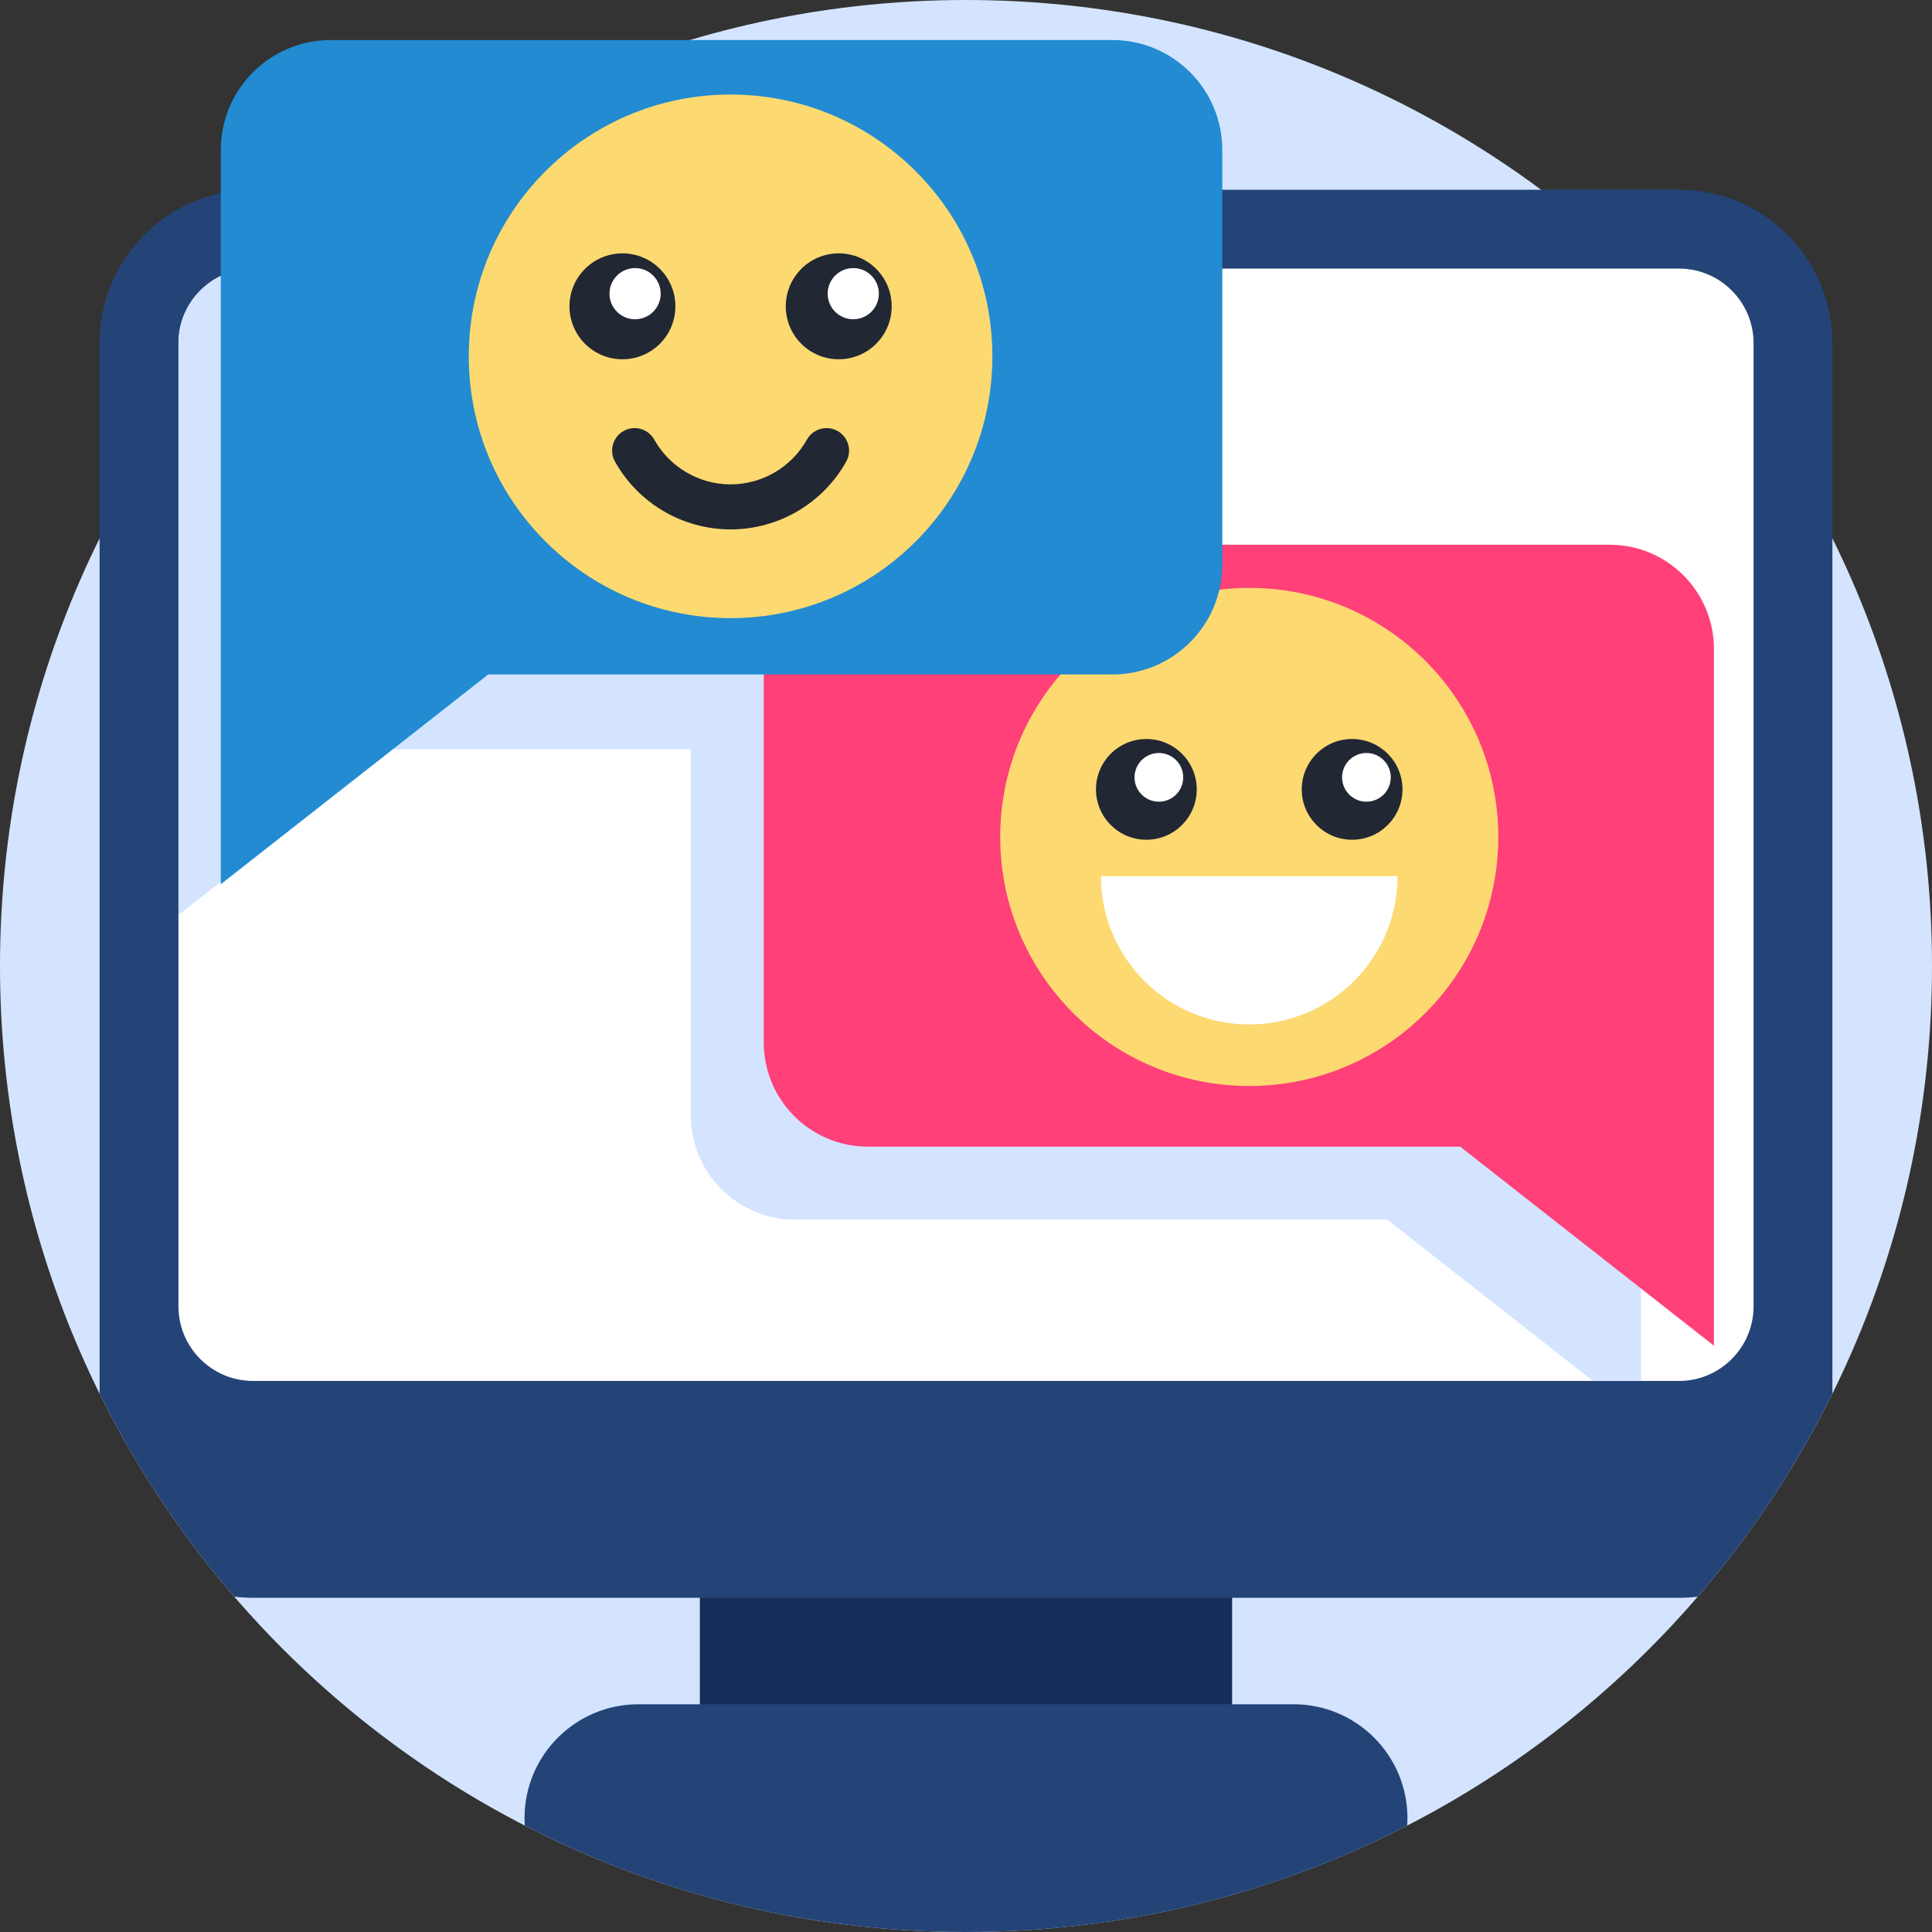 <svg height="512pt" viewBox="0 0 512 512" width="512pt" xmlns="http://www.w3.org/2000/svg"><rect x="0" y="0" width="512" height="512" fill="#333333" stroke="none"/><path d="m512 256c0 141.387-114.613 256-256 256s-256-114.613-256-256 114.613-256 256-256 256 114.613 256 256zm0 0" fill="#d4e4ff"/><path d="m185.469 405.531h141.055v62.691h-141.055zm0 0" fill="#152d59"/><path d="m485.605 90.938v278.391c-9.625 19.469-21.648 37.535-35.691 53.805-1.633.195-3.281.301-4.965.301h-377.898c-1.684 0-3.332-.105-4.965-.301-14.051-16.281-26.078-34.336-35.691-53.805v-278.391c0-22.453 18.203-40.656 40.656-40.656h377.898c22.453 0 40.656 18.203 40.656 40.656zm0 0" fill="#244477"/><path d="m464.711 90.938v255.266c0 10.898-8.871 19.762-19.758 19.762h-377.898c-10.898 0-19.758-8.863-19.758-19.762v-255.266c0-10.898 8.859-19.762 19.758-19.762h377.898c10.887 0 19.758 8.863 19.758 19.762zm0 0" fill="#fff"/><path d="m434.879 191.332v174.633h-12.734l-54.504-42.746h-156.934c-15.266 0-27.637-12.383-27.637-27.648v-104.238c0-15.27 12.371-27.641 27.637-27.641h196.535c15.266 0 27.637 12.371 27.637 27.641zm0 0" fill="#d4e4ff"/><path d="m297.801 71.176v98.285c0 16.09-13.051 29.133-29.145 29.133h-165.395l-55.965 43.895v-151.551c0-10.898 8.859-19.762 19.758-19.762zm0 0" fill="#d4e4ff"/><path d="m426.57 144.359c15.27 0 27.645 12.375 27.645 27.641v184.625l-67.238-52.738h-156.938c-15.266 0-27.641-12.375-27.641-27.645v-104.242c0-15.266 12.375-27.641 27.641-27.641zm0 0" fill="#ff4079"/><path d="m372.988 481.824c0 .668-.023 1.324-.074 1.984-35.047 18.023-74.793 28.191-116.914 28.191-42.129 0-81.879-10.176-116.926-28.203-.051-.656-.07-1.316-.07-1.973 0-8.328 3.375-15.871 8.84-21.336 5.465-5.465 13.008-8.84 21.336-8.84h173.629c16.668 0 30.18 13.508 30.18 30.176zm0 0" fill="#244477"/><path d="m397.062 221.801c0 36.449-29.547 66-66 66-36.449 0-66-29.551-66-66 0-36.453 29.551-66.004 66-66.004 36.453 0 66 29.551 66 66.004zm0 0" fill="#fcd971"/><path d="m291.758 232.184c0 21.707 17.598 39.305 39.305 39.305s39.309-17.598 39.309-39.305" fill="#fff"/><path d="m317.148 209.191c0 7.375-5.977 13.352-13.348 13.352-7.375 0-13.352-5.977-13.352-13.352 0-7.371 5.977-13.348 13.352-13.348 7.371 0 13.348 5.977 13.348 13.348zm0 0" fill="#212733"/><path d="m371.676 209.191c0 7.375-5.977 13.352-13.348 13.352-7.375 0-13.352-5.977-13.352-13.352 0-7.371 5.977-13.348 13.352-13.348 7.371 0 13.348 5.977 13.348 13.348zm0 0" fill="#212733"/><path d="m368.57 206.004c0 3.562-2.891 6.453-6.453 6.453-3.566 0-6.453-2.891-6.453-6.453s2.887-6.453 6.453-6.453c3.562 0 6.453 2.891 6.453 6.453zm0 0" fill="#fff"/><path d="m313.566 206.004c0 3.562-2.891 6.453-6.453 6.453-3.566 0-6.453-2.891-6.453-6.453s2.887-6.453 6.453-6.453c3.562 0 6.453 2.891 6.453 6.453zm0 0" fill="#fff"/><path d="m87.652 10.609c-16.09 0-29.137 13.043-29.137 29.133v194.582l70.867-55.582h165.402c16.09 0 29.133-13.043 29.133-29.133v-109.867c0-16.09-13.043-29.133-29.133-29.133zm0 0" fill="#228bd1"/><path d="m262.992 94.43c0 38.32-31.062 69.383-69.379 69.383-38.32 0-69.383-31.062-69.383-69.383 0-38.316 31.062-69.379 69.383-69.379 38.316 0 69.379 31.062 69.379 69.379zm0 0" fill="#fcd971"/><g fill="#212733"><path d="m178.984 81.18c0 7.75-6.281 14.031-14.031 14.031s-14.035-6.281-14.035-14.031 6.285-14.035 14.035-14.035 14.031 6.285 14.031 14.035zm0 0"/><path d="m236.305 81.18c0 7.75-6.281 14.031-14.031 14.031s-14.035-6.281-14.035-14.031 6.285-14.035 14.035-14.035 14.031 6.285 14.031 14.035zm0 0"/><path d="m219.055 113.449c.984 0 1.984.246 2.906.762 2.875 1.609 3.902 5.242 2.293 8.121-6.203 11.082-17.941 17.965-30.637 17.965-12.691 0-24.43-6.883-30.641-17.965-1.609-2.875-.586-6.508 2.289-8.121 2.875-1.609 6.512-.586 8.121 2.289 4.102 7.316 11.852 11.863 20.23 11.863 8.379 0 16.129-4.543 20.223-11.863 1.094-1.949 3.125-3.051 5.215-3.051zm0 0"/></g><path d="m232.906 77.828c0 3.746-3.035 6.781-6.781 6.781s-6.785-3.035-6.785-6.781 3.039-6.785 6.785-6.785 6.781 3.039 6.781 6.785zm0 0" fill="#fff"/><path d="m175.086 77.828c0 3.746-3.035 6.781-6.781 6.781-3.746 0-6.785-3.035-6.785-6.781s3.039-6.785 6.785-6.785c3.746 0 6.781 3.039 6.781 6.785zm0 0" fill="#fff"/></svg>